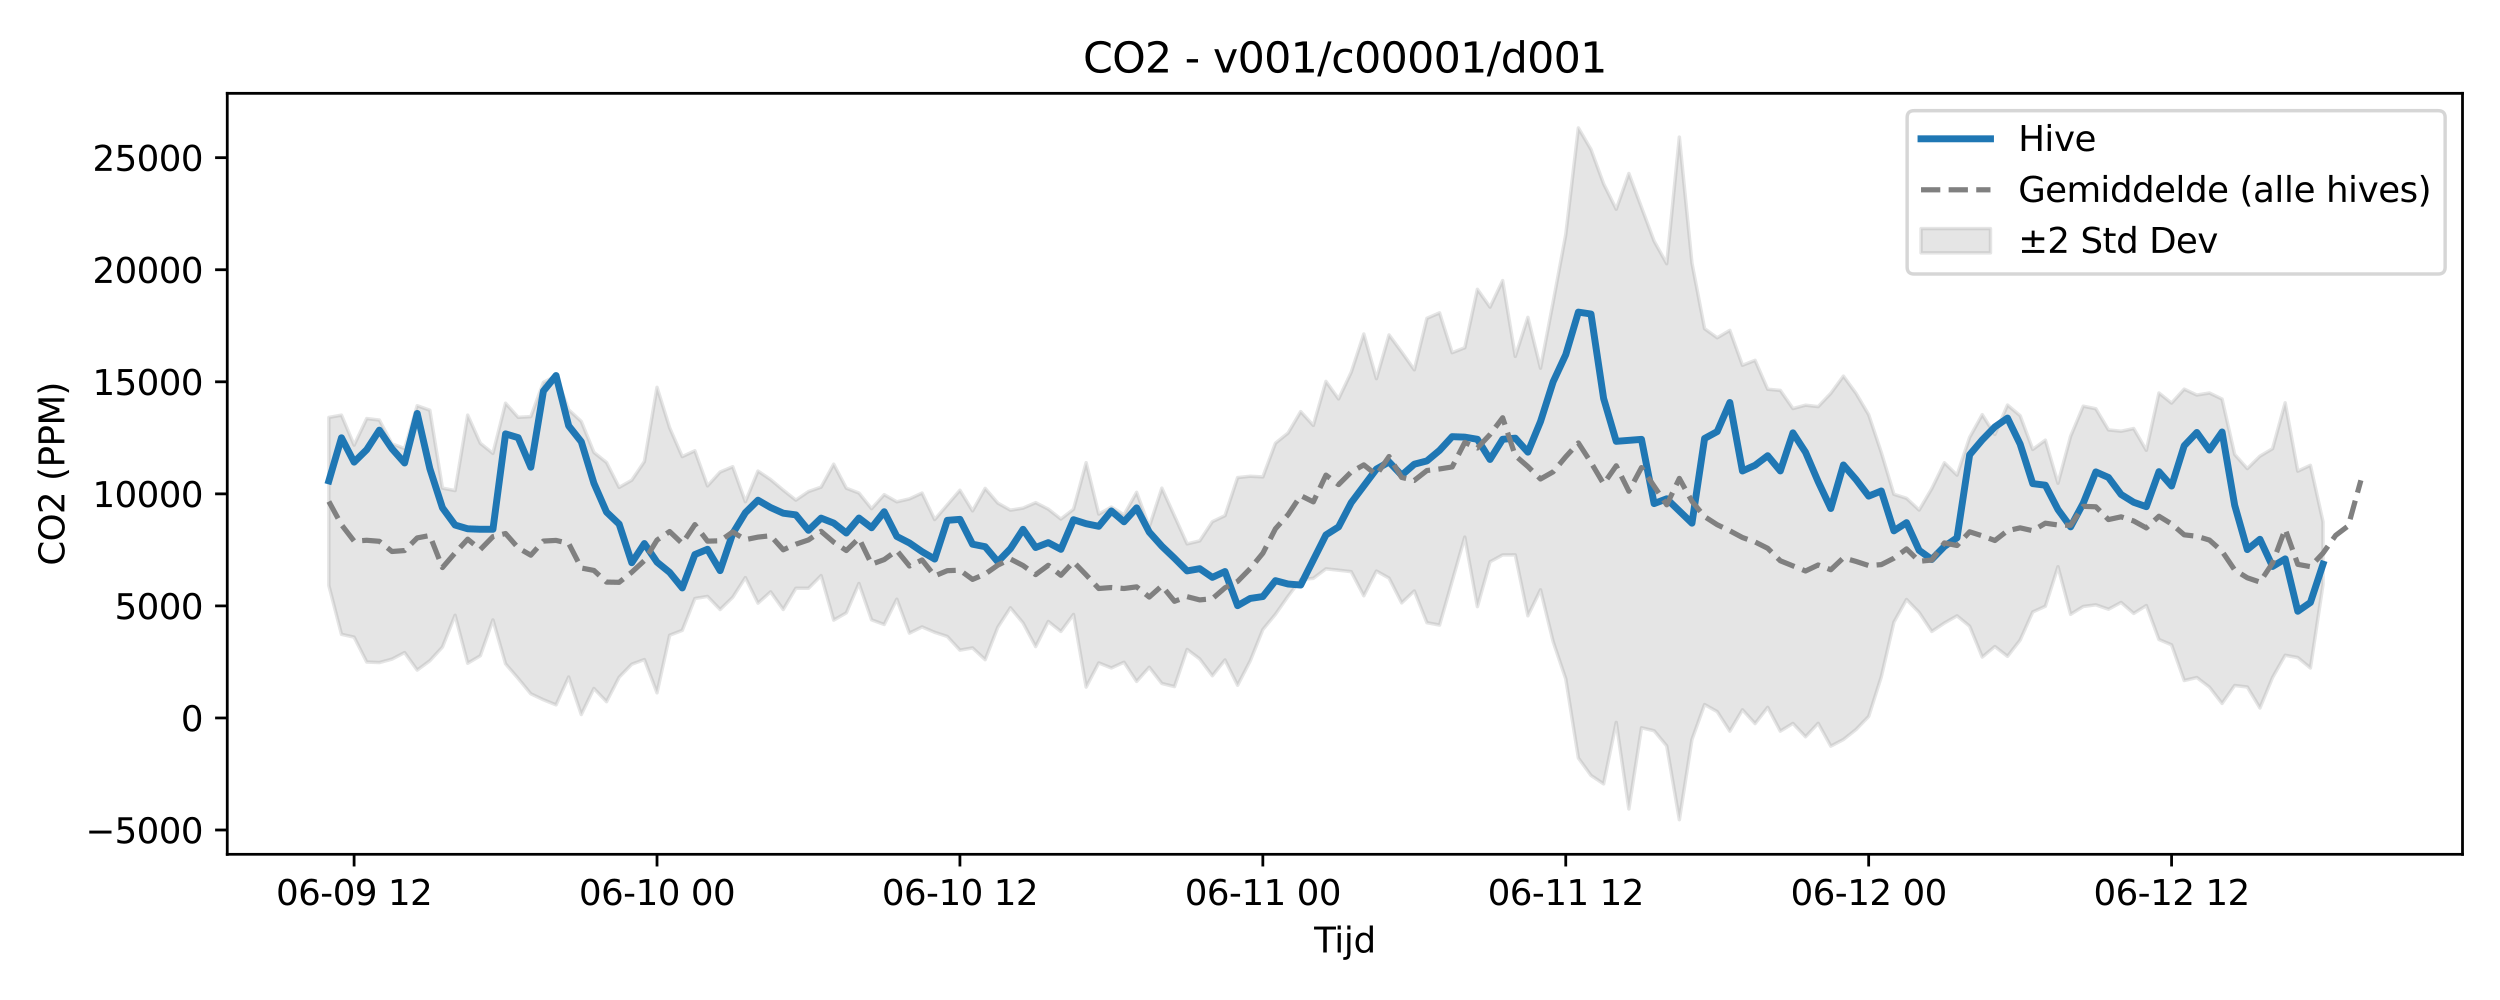 <?xml version="1.0" encoding="utf-8" standalone="no"?>
<!DOCTYPE svg PUBLIC "-//W3C//DTD SVG 1.1//EN"
  "http://www.w3.org/Graphics/SVG/1.1/DTD/svg11.dtd">
<svg xmlns:xlink="http://www.w3.org/1999/xlink" width="720pt" height="288pt" viewBox="0 0 720 288" xmlns="http://www.w3.org/2000/svg" version="1.1">
 <defs>
  <style type="text/css">*{stroke-linejoin: round; stroke-linecap: butt}</style>
 </defs>
 <g id="figure_1">
  <g id="patch_1">
   <path d="M 0 288 
L 720 288 
L 720 0 
L 0 0 
z
" style="fill: #ffffff"/>
  </g>
  <g id="axes_1">
   <g id="patch_2">
    <path d="M 65.45 246.04 
L 709.2 246.04 
L 709.2 26.88 
L 65.45 26.88 
z
" style="fill: #ffffff"/>
   </g>
   <g id="FillBetweenPolyCollection_1">
    <defs>
     <path id="m1900619124" d="M 94.711 -167.784 
L 94.711 -119.353 
L 98.346 -105.314 
L 101.981 -104.504 
L 105.616 -97.335 
L 109.251 -97.177 
L 112.886 -98.163 
L 116.521 -100.057 
L 120.156 -95.012 
L 123.791 -97.695 
L 127.426 -101.659 
L 131.061 -110.799 
L 134.696 -96.98 
L 138.331 -99.143 
L 141.966 -109.472 
L 145.601 -96.816 
L 149.236 -92.606 
L 152.871 -88.187 
L 156.506 -86.468 
L 160.141 -84.993 
L 163.775 -93.028 
L 167.41 -82.207 
L 171.045 -89.719 
L 174.68 -85.913 
L 178.315 -92.959 
L 181.95 -96.705 
L 185.585 -98.048 
L 189.22 -88.462 
L 192.855 -105.051 
L 196.49 -106.446 
L 200.125 -115.63 
L 203.76 -116.232 
L 207.395 -112.45 
L 211.03 -115.993 
L 214.665 -121.655 
L 218.3 -114.295 
L 221.935 -117.542 
L 225.57 -112.461 
L 229.205 -118.574 
L 232.84 -118.573 
L 236.474 -122.231 
L 240.109 -109.398 
L 243.744 -111.501 
L 247.379 -119.966 
L 251.014 -109.494 
L 254.649 -108.139 
L 258.284 -115.425 
L 261.919 -105.657 
L 265.554 -107.45 
L 269.189 -105.893 
L 272.824 -104.692 
L 276.459 -100.757 
L 280.094 -101.395 
L 283.729 -98.008 
L 287.364 -107.343 
L 290.999 -112.953 
L 294.634 -108.597 
L 298.269 -101.781 
L 301.904 -109.017 
L 305.539 -106.128 
L 309.174 -111.037 
L 312.808 -90.12 
L 316.443 -97.076 
L 320.078 -95.622 
L 323.713 -97.276 
L 327.348 -91.741 
L 330.983 -95.83 
L 334.618 -91.153 
L 338.253 -90.254 
L 341.888 -100.965 
L 345.523 -98.223 
L 349.158 -93.38 
L 352.793 -97.934 
L 356.428 -90.638 
L 360.063 -97.667 
L 363.698 -106.684 
L 367.333 -111.089 
L 370.968 -116.275 
L 374.603 -121.079 
L 378.238 -121.437 
L 381.873 -124.173 
L 385.508 -123.781 
L 389.142 -123.364 
L 392.777 -116.416 
L 396.412 -123.534 
L 400.047 -121.498 
L 403.682 -114.367 
L 407.317 -117.801 
L 410.952 -108.666 
L 414.587 -107.972 
L 418.222 -120.616 
L 421.857 -133.316 
L 425.492 -113.282 
L 429.127 -126.2 
L 432.762 -128.179 
L 436.397 -128.191 
L 440.032 -110.651 
L 443.667 -118.142 
L 447.302 -103.223 
L 450.937 -92.496 
L 454.572 -69.696 
L 458.207 -64.666 
L 461.842 -62.239 
L 465.476 -79.957 
L 469.111 -55.011 
L 472.746 -78.392 
L 476.381 -77.546 
L 480.016 -73.177 
L 483.651 -51.922 
L 487.286 -75.005 
L 490.921 -85.092 
L 494.556 -83.055 
L 498.191 -77.421 
L 501.826 -83.582 
L 505.461 -79.598 
L 509.096 -84.281 
L 512.731 -77.422 
L 516.366 -79.65 
L 520.001 -75.801 
L 523.636 -79.687 
L 527.271 -73.108 
L 530.906 -75.015 
L 534.541 -77.904 
L 538.176 -81.676 
L 541.81 -93.076 
L 545.445 -108.819 
L 549.08 -115.348 
L 552.715 -111.6 
L 556.35 -106.134 
L 559.985 -108.563 
L 563.62 -110.634 
L 567.255 -107.655 
L 570.89 -98.771 
L 574.525 -101.799 
L 578.16 -98.973 
L 581.795 -103.654 
L 585.43 -111.756 
L 589.065 -113.401 
L 592.7 -124.785 
L 596.335 -111.068 
L 599.97 -113.334 
L 603.605 -113.804 
L 607.24 -112.538 
L 610.875 -114.497 
L 614.51 -111.329 
L 618.144 -113.607 
L 621.779 -103.821 
L 625.414 -102.284 
L 629.049 -92.008 
L 632.684 -92.876 
L 636.319 -90.093 
L 639.954 -85.402 
L 643.589 -90.575 
L 647.224 -90.144 
L 650.859 -84.105 
L 654.494 -92.885 
L 658.129 -99.285 
L 661.764 -98.621 
L 665.399 -95.619 
L 669.034 -119.704 
L 669.034 -137.714 
L 669.034 -137.714 
L 665.399 -153.995 
L 661.764 -152.31 
L 658.129 -171.997 
L 654.494 -158.783 
L 650.859 -156.614 
L 647.224 -153.043 
L 643.589 -157.115 
L 639.954 -173.07 
L 636.319 -174.824 
L 632.684 -174.232 
L 629.049 -175.935 
L 625.414 -171.914 
L 621.779 -174.825 
L 618.144 -158.313 
L 614.51 -164.585 
L 610.875 -163.812 
L 607.24 -164.189 
L 603.605 -170.283 
L 599.97 -171.023 
L 596.335 -162.359 
L 592.7 -148.821 
L 589.065 -161.242 
L 585.43 -158.556 
L 581.795 -168.297 
L 578.16 -171.347 
L 574.525 -162.874 
L 570.89 -168.583 
L 567.255 -162.036 
L 563.62 -151.157 
L 559.985 -154.72 
L 556.35 -147.27 
L 552.715 -141.106 
L 549.08 -144.491 
L 545.445 -145.648 
L 541.81 -157.707 
L 538.176 -168.566 
L 534.541 -174.713 
L 530.906 -179.682 
L 527.271 -174.726 
L 523.636 -170.892 
L 520.001 -171.31 
L 516.366 -170.341 
L 512.731 -175.572 
L 509.096 -175.903 
L 505.461 -184.232 
L 501.826 -182.8 
L 498.191 -192.86 
L 494.556 -190.712 
L 490.921 -193.347 
L 487.286 -212.213 
L 483.651 -248.52 
L 480.016 -212.056 
L 476.381 -218.574 
L 472.746 -228.282 
L 469.111 -238.042 
L 465.476 -227.746 
L 461.842 -235.054 
L 458.207 -244.946 
L 454.572 -251.158 
L 450.937 -220.424 
L 447.302 -201.003 
L 443.667 -181.959 
L 440.032 -196.606 
L 436.397 -185.353 
L 432.762 -207.194 
L 429.127 -199.543 
L 425.492 -204.684 
L 421.857 -187.857 
L 418.222 -186.425 
L 414.587 -197.906 
L 410.952 -196.319 
L 407.317 -181.488 
L 403.682 -186.629 
L 400.047 -191.543 
L 396.412 -178.943 
L 392.777 -191.816 
L 389.142 -180.768 
L 385.508 -173.107 
L 381.873 -178.162 
L 378.238 -165.482 
L 374.603 -169.464 
L 370.968 -163.301 
L 367.333 -160.363 
L 363.698 -150.656 
L 360.063 -150.837 
L 356.428 -150.455 
L 352.793 -139.494 
L 349.158 -137.759 
L 345.523 -132.231 
L 341.888 -131.363 
L 338.253 -139.393 
L 334.618 -147.418 
L 330.983 -136.262 
L 327.348 -146.226 
L 323.713 -139.749 
L 320.078 -141.965 
L 316.443 -139.939 
L 312.808 -154.752 
L 309.174 -141.346 
L 305.539 -138.514 
L 301.904 -141.375 
L 298.269 -143.241 
L 294.634 -141.664 
L 290.999 -141.074 
L 287.364 -143.122 
L 283.729 -147.345 
L 280.094 -140.862 
L 276.459 -146.812 
L 272.824 -142.6 
L 269.189 -138.37 
L 265.554 -146.004 
L 261.919 -144.327 
L 258.284 -143.481 
L 254.649 -145.54 
L 251.014 -141.504 
L 247.379 -146.01 
L 243.744 -147.397 
L 240.109 -154.323 
L 236.474 -147.706 
L 232.84 -146.436 
L 229.205 -143.962 
L 225.57 -146.854 
L 221.935 -149.885 
L 218.3 -152.333 
L 214.665 -143.501 
L 211.03 -153.59 
L 207.395 -152.058 
L 203.76 -148.065 
L 200.125 -158.19 
L 196.49 -156.49 
L 192.855 -164.799 
L 189.22 -176.457 
L 185.585 -155.068 
L 181.95 -149.703 
L 178.315 -147.623 
L 174.68 -154.805 
L 171.045 -157.713 
L 167.41 -166.626 
L 163.775 -169.997 
L 160.141 -179.731 
L 156.506 -177.877 
L 152.871 -168.012 
L 149.236 -167.811 
L 145.601 -171.88 
L 141.966 -157.426 
L 138.331 -160.339 
L 134.696 -168.451 
L 131.061 -146.719 
L 127.426 -147.43 
L 123.791 -169.866 
L 120.156 -171.147 
L 116.521 -158.821 
L 112.886 -160.181 
L 109.251 -167.037 
L 105.616 -167.461 
L 101.981 -159.801 
L 98.346 -168.442 
L 94.711 -167.784 
z
" style="stroke: #808080; stroke-opacity: 0.2"/>
    </defs>
    <g clip-path="url(#p58aea3f1c6)">
     <use xlink:href="#m1900619124" x="0" y="288" style="fill: #808080; fill-opacity: 0.2; stroke: #808080; stroke-opacity: 0.2"/>
    </g>
   </g>
   <g id="matplotlib.axis_1">
    <g id="xtick_1">
     <g id="line2d_1">
      <defs>
       <path id="m8aeced9f9a" d="M 0 0 
L 0 3.5 
" style="stroke: #000000; stroke-width: 0.8"/>
      </defs>
      <g>
       <use xlink:href="#m8aeced9f9a" x="101.981" y="246.04" style="stroke: #000000; stroke-width: 0.8"/>
      </g>
     </g>
     <g id="text_1">
      <!-- 06-09 12 -->
      <g transform="translate(79.501 260.638) scale(0.1 -0.1)">
       <defs>
        <path id="DejaVuSans-30" d="M 2034 4250 
Q 1547 4250 1301 3770 
Q 1056 3291 1056 2328 
Q 1056 1369 1301 889 
Q 1547 409 2034 409 
Q 2525 409 2770 889 
Q 3016 1369 3016 2328 
Q 3016 3291 2770 3770 
Q 2525 4250 2034 4250 
z
M 2034 4750 
Q 2819 4750 3233 4129 
Q 3647 3509 3647 2328 
Q 3647 1150 3233 529 
Q 2819 -91 2034 -91 
Q 1250 -91 836 529 
Q 422 1150 422 2328 
Q 422 3509 836 4129 
Q 1250 4750 2034 4750 
z
" transform="scale(0.016)"/>
        <path id="DejaVuSans-36" d="M 2113 2584 
Q 1688 2584 1439 2293 
Q 1191 2003 1191 1497 
Q 1191 994 1439 701 
Q 1688 409 2113 409 
Q 2538 409 2786 701 
Q 3034 994 3034 1497 
Q 3034 2003 2786 2293 
Q 2538 2584 2113 2584 
z
M 3366 4563 
L 3366 3988 
Q 3128 4100 2886 4159 
Q 2644 4219 2406 4219 
Q 1781 4219 1451 3797 
Q 1122 3375 1075 2522 
Q 1259 2794 1537 2939 
Q 1816 3084 2150 3084 
Q 2853 3084 3261 2657 
Q 3669 2231 3669 1497 
Q 3669 778 3244 343 
Q 2819 -91 2113 -91 
Q 1303 -91 875 529 
Q 447 1150 447 2328 
Q 447 3434 972 4092 
Q 1497 4750 2381 4750 
Q 2619 4750 2861 4703 
Q 3103 4656 3366 4563 
z
" transform="scale(0.016)"/>
        <path id="DejaVuSans-2d" d="M 313 2009 
L 1997 2009 
L 1997 1497 
L 313 1497 
L 313 2009 
z
" transform="scale(0.016)"/>
        <path id="DejaVuSans-39" d="M 703 97 
L 703 672 
Q 941 559 1184 500 
Q 1428 441 1663 441 
Q 2288 441 2617 861 
Q 2947 1281 2994 2138 
Q 2813 1869 2534 1725 
Q 2256 1581 1919 1581 
Q 1219 1581 811 2004 
Q 403 2428 403 3163 
Q 403 3881 828 4315 
Q 1253 4750 1959 4750 
Q 2769 4750 3195 4129 
Q 3622 3509 3622 2328 
Q 3622 1225 3098 567 
Q 2575 -91 1691 -91 
Q 1453 -91 1209 -44 
Q 966 3 703 97 
z
M 1959 2075 
Q 2384 2075 2632 2365 
Q 2881 2656 2881 3163 
Q 2881 3666 2632 3958 
Q 2384 4250 1959 4250 
Q 1534 4250 1286 3958 
Q 1038 3666 1038 3163 
Q 1038 2656 1286 2365 
Q 1534 2075 1959 2075 
z
" transform="scale(0.016)"/>
        <path id="DejaVuSans-20" transform="scale(0.016)"/>
        <path id="DejaVuSans-31" d="M 794 531 
L 1825 531 
L 1825 4091 
L 703 3866 
L 703 4441 
L 1819 4666 
L 2450 4666 
L 2450 531 
L 3481 531 
L 3481 0 
L 794 0 
L 794 531 
z
" transform="scale(0.016)"/>
        <path id="DejaVuSans-32" d="M 1228 531 
L 3431 531 
L 3431 0 
L 469 0 
L 469 531 
Q 828 903 1448 1529 
Q 2069 2156 2228 2338 
Q 2531 2678 2651 2914 
Q 2772 3150 2772 3378 
Q 2772 3750 2511 3984 
Q 2250 4219 1831 4219 
Q 1534 4219 1204 4116 
Q 875 4013 500 3803 
L 500 4441 
Q 881 4594 1212 4672 
Q 1544 4750 1819 4750 
Q 2544 4750 2975 4387 
Q 3406 4025 3406 3419 
Q 3406 3131 3298 2873 
Q 3191 2616 2906 2266 
Q 2828 2175 2409 1742 
Q 1991 1309 1228 531 
z
" transform="scale(0.016)"/>
       </defs>
       <use xlink:href="#DejaVuSans-30"/>
       <use xlink:href="#DejaVuSans-36" transform="translate(63.623 0)"/>
       <use xlink:href="#DejaVuSans-2d" transform="translate(127.246 0)"/>
       <use xlink:href="#DejaVuSans-30" transform="translate(163.33 0)"/>
       <use xlink:href="#DejaVuSans-39" transform="translate(226.953 0)"/>
       <use xlink:href="#DejaVuSans-20" transform="translate(290.576 0)"/>
       <use xlink:href="#DejaVuSans-31" transform="translate(322.363 0)"/>
       <use xlink:href="#DejaVuSans-32" transform="translate(385.986 0)"/>
      </g>
     </g>
    </g>
    <g id="xtick_2">
     <g id="line2d_2">
      <g>
       <use xlink:href="#m8aeced9f9a" x="189.22" y="246.04" style="stroke: #000000; stroke-width: 0.8"/>
      </g>
     </g>
     <g id="text_2">
      <!-- 06-10 00 -->
      <g transform="translate(166.74 260.638) scale(0.1 -0.1)">
       <use xlink:href="#DejaVuSans-30"/>
       <use xlink:href="#DejaVuSans-36" transform="translate(63.623 0)"/>
       <use xlink:href="#DejaVuSans-2d" transform="translate(127.246 0)"/>
       <use xlink:href="#DejaVuSans-31" transform="translate(163.33 0)"/>
       <use xlink:href="#DejaVuSans-30" transform="translate(226.953 0)"/>
       <use xlink:href="#DejaVuSans-20" transform="translate(290.576 0)"/>
       <use xlink:href="#DejaVuSans-30" transform="translate(322.363 0)"/>
       <use xlink:href="#DejaVuSans-30" transform="translate(385.986 0)"/>
      </g>
     </g>
    </g>
    <g id="xtick_3">
     <g id="line2d_3">
      <g>
       <use xlink:href="#m8aeced9f9a" x="276.459" y="246.04" style="stroke: #000000; stroke-width: 0.8"/>
      </g>
     </g>
     <g id="text_3">
      <!-- 06-10 12 -->
      <g transform="translate(253.978 260.638) scale(0.1 -0.1)">
       <use xlink:href="#DejaVuSans-30"/>
       <use xlink:href="#DejaVuSans-36" transform="translate(63.623 0)"/>
       <use xlink:href="#DejaVuSans-2d" transform="translate(127.246 0)"/>
       <use xlink:href="#DejaVuSans-31" transform="translate(163.33 0)"/>
       <use xlink:href="#DejaVuSans-30" transform="translate(226.953 0)"/>
       <use xlink:href="#DejaVuSans-20" transform="translate(290.576 0)"/>
       <use xlink:href="#DejaVuSans-31" transform="translate(322.363 0)"/>
       <use xlink:href="#DejaVuSans-32" transform="translate(385.986 0)"/>
      </g>
     </g>
    </g>
    <g id="xtick_4">
     <g id="line2d_4">
      <g>
       <use xlink:href="#m8aeced9f9a" x="363.698" y="246.04" style="stroke: #000000; stroke-width: 0.8"/>
      </g>
     </g>
     <g id="text_4">
      <!-- 06-11 00 -->
      <g transform="translate(341.217 260.638) scale(0.1 -0.1)">
       <use xlink:href="#DejaVuSans-30"/>
       <use xlink:href="#DejaVuSans-36" transform="translate(63.623 0)"/>
       <use xlink:href="#DejaVuSans-2d" transform="translate(127.246 0)"/>
       <use xlink:href="#DejaVuSans-31" transform="translate(163.33 0)"/>
       <use xlink:href="#DejaVuSans-31" transform="translate(226.953 0)"/>
       <use xlink:href="#DejaVuSans-20" transform="translate(290.576 0)"/>
       <use xlink:href="#DejaVuSans-30" transform="translate(322.363 0)"/>
       <use xlink:href="#DejaVuSans-30" transform="translate(385.986 0)"/>
      </g>
     </g>
    </g>
    <g id="xtick_5">
     <g id="line2d_5">
      <g>
       <use xlink:href="#m8aeced9f9a" x="450.937" y="246.04" style="stroke: #000000; stroke-width: 0.8"/>
      </g>
     </g>
     <g id="text_5">
      <!-- 06-11 12 -->
      <g transform="translate(428.456 260.638) scale(0.1 -0.1)">
       <use xlink:href="#DejaVuSans-30"/>
       <use xlink:href="#DejaVuSans-36" transform="translate(63.623 0)"/>
       <use xlink:href="#DejaVuSans-2d" transform="translate(127.246 0)"/>
       <use xlink:href="#DejaVuSans-31" transform="translate(163.33 0)"/>
       <use xlink:href="#DejaVuSans-31" transform="translate(226.953 0)"/>
       <use xlink:href="#DejaVuSans-20" transform="translate(290.576 0)"/>
       <use xlink:href="#DejaVuSans-31" transform="translate(322.363 0)"/>
       <use xlink:href="#DejaVuSans-32" transform="translate(385.986 0)"/>
      </g>
     </g>
    </g>
    <g id="xtick_6">
     <g id="line2d_6">
      <g>
       <use xlink:href="#m8aeced9f9a" x="538.176" y="246.04" style="stroke: #000000; stroke-width: 0.8"/>
      </g>
     </g>
     <g id="text_6">
      <!-- 06-12 00 -->
      <g transform="translate(515.695 260.638) scale(0.1 -0.1)">
       <use xlink:href="#DejaVuSans-30"/>
       <use xlink:href="#DejaVuSans-36" transform="translate(63.623 0)"/>
       <use xlink:href="#DejaVuSans-2d" transform="translate(127.246 0)"/>
       <use xlink:href="#DejaVuSans-31" transform="translate(163.33 0)"/>
       <use xlink:href="#DejaVuSans-32" transform="translate(226.953 0)"/>
       <use xlink:href="#DejaVuSans-20" transform="translate(290.576 0)"/>
       <use xlink:href="#DejaVuSans-30" transform="translate(322.363 0)"/>
       <use xlink:href="#DejaVuSans-30" transform="translate(385.986 0)"/>
      </g>
     </g>
    </g>
    <g id="xtick_7">
     <g id="line2d_7">
      <g>
       <use xlink:href="#m8aeced9f9a" x="625.414" y="246.04" style="stroke: #000000; stroke-width: 0.8"/>
      </g>
     </g>
     <g id="text_7">
      <!-- 06-12 12 -->
      <g transform="translate(602.934 260.638) scale(0.1 -0.1)">
       <use xlink:href="#DejaVuSans-30"/>
       <use xlink:href="#DejaVuSans-36" transform="translate(63.623 0)"/>
       <use xlink:href="#DejaVuSans-2d" transform="translate(127.246 0)"/>
       <use xlink:href="#DejaVuSans-31" transform="translate(163.33 0)"/>
       <use xlink:href="#DejaVuSans-32" transform="translate(226.953 0)"/>
       <use xlink:href="#DejaVuSans-20" transform="translate(290.576 0)"/>
       <use xlink:href="#DejaVuSans-31" transform="translate(322.363 0)"/>
       <use xlink:href="#DejaVuSans-32" transform="translate(385.986 0)"/>
      </g>
     </g>
    </g>
    <g id="text_8">
     <!-- Tijd -->
     <g transform="translate(378.475 274.317) scale(0.1 -0.1)">
      <defs>
       <path id="DejaVuSans-54" d="M -19 4666 
L 3928 4666 
L 3928 4134 
L 2272 4134 
L 2272 0 
L 1638 0 
L 1638 4134 
L -19 4134 
L -19 4666 
z
" transform="scale(0.016)"/>
       <path id="DejaVuSans-69" d="M 603 3500 
L 1178 3500 
L 1178 0 
L 603 0 
L 603 3500 
z
M 603 4863 
L 1178 4863 
L 1178 4134 
L 603 4134 
L 603 4863 
z
" transform="scale(0.016)"/>
       <path id="DejaVuSans-6a" d="M 603 3500 
L 1178 3500 
L 1178 -63 
Q 1178 -731 923 -1031 
Q 669 -1331 103 -1331 
L -116 -1331 
L -116 -844 
L 38 -844 
Q 366 -844 484 -692 
Q 603 -541 603 -63 
L 603 3500 
z
M 603 4863 
L 1178 4863 
L 1178 4134 
L 603 4134 
L 603 4863 
z
" transform="scale(0.016)"/>
       <path id="DejaVuSans-64" d="M 2906 2969 
L 2906 4863 
L 3481 4863 
L 3481 0 
L 2906 0 
L 2906 525 
Q 2725 213 2448 61 
Q 2172 -91 1784 -91 
Q 1150 -91 751 415 
Q 353 922 353 1747 
Q 353 2572 751 3078 
Q 1150 3584 1784 3584 
Q 2172 3584 2448 3432 
Q 2725 3281 2906 2969 
z
M 947 1747 
Q 947 1113 1208 752 
Q 1469 391 1925 391 
Q 2381 391 2643 752 
Q 2906 1113 2906 1747 
Q 2906 2381 2643 2742 
Q 2381 3103 1925 3103 
Q 1469 3103 1208 2742 
Q 947 2381 947 1747 
z
" transform="scale(0.016)"/>
      </defs>
      <use xlink:href="#DejaVuSans-54"/>
      <use xlink:href="#DejaVuSans-69" transform="translate(57.959 0)"/>
      <use xlink:href="#DejaVuSans-6a" transform="translate(85.742 0)"/>
      <use xlink:href="#DejaVuSans-64" transform="translate(113.525 0)"/>
     </g>
    </g>
   </g>
   <g id="matplotlib.axis_2">
    <g id="ytick_1">
     <g id="line2d_8">
      <defs>
       <path id="m3ab6731f67" d="M 0 0 
L -3.5 0 
" style="stroke: #000000; stroke-width: 0.8"/>
      </defs>
      <g>
       <use xlink:href="#m3ab6731f67" x="65.45" y="239.047" style="stroke: #000000; stroke-width: 0.8"/>
      </g>
     </g>
     <g id="text_9">
      <!-- −5000 -->
      <g transform="translate(24.62 242.846) scale(0.1 -0.1)">
       <defs>
        <path id="DejaVuSans-2212" d="M 678 2272 
L 4684 2272 
L 4684 1741 
L 678 1741 
L 678 2272 
z
" transform="scale(0.016)"/>
        <path id="DejaVuSans-35" d="M 691 4666 
L 3169 4666 
L 3169 4134 
L 1269 4134 
L 1269 2991 
Q 1406 3038 1543 3061 
Q 1681 3084 1819 3084 
Q 2600 3084 3056 2656 
Q 3513 2228 3513 1497 
Q 3513 744 3044 326 
Q 2575 -91 1722 -91 
Q 1428 -91 1123 -41 
Q 819 9 494 109 
L 494 744 
Q 775 591 1075 516 
Q 1375 441 1709 441 
Q 2250 441 2565 725 
Q 2881 1009 2881 1497 
Q 2881 1984 2565 2268 
Q 2250 2553 1709 2553 
Q 1456 2553 1204 2497 
Q 953 2441 691 2322 
L 691 4666 
z
" transform="scale(0.016)"/>
       </defs>
       <use xlink:href="#DejaVuSans-2212"/>
       <use xlink:href="#DejaVuSans-35" transform="translate(83.789 0)"/>
       <use xlink:href="#DejaVuSans-30" transform="translate(147.412 0)"/>
       <use xlink:href="#DejaVuSans-30" transform="translate(211.035 0)"/>
       <use xlink:href="#DejaVuSans-30" transform="translate(274.658 0)"/>
      </g>
     </g>
    </g>
    <g id="ytick_2">
     <g id="line2d_9">
      <g>
       <use xlink:href="#m3ab6731f67" x="65.45" y="206.774" style="stroke: #000000; stroke-width: 0.8"/>
      </g>
     </g>
     <g id="text_10">
      <!-- 0 -->
      <g transform="translate(52.087 210.573) scale(0.1 -0.1)">
       <use xlink:href="#DejaVuSans-30"/>
      </g>
     </g>
    </g>
    <g id="ytick_3">
     <g id="line2d_10">
      <g>
       <use xlink:href="#m3ab6731f67" x="65.45" y="174.5" style="stroke: #000000; stroke-width: 0.8"/>
      </g>
     </g>
     <g id="text_11">
      <!-- 5000 -->
      <g transform="translate(33 178.299) scale(0.1 -0.1)">
       <use xlink:href="#DejaVuSans-35"/>
       <use xlink:href="#DejaVuSans-30" transform="translate(63.623 0)"/>
       <use xlink:href="#DejaVuSans-30" transform="translate(127.246 0)"/>
       <use xlink:href="#DejaVuSans-30" transform="translate(190.869 0)"/>
      </g>
     </g>
    </g>
    <g id="ytick_4">
     <g id="line2d_11">
      <g>
       <use xlink:href="#m3ab6731f67" x="65.45" y="142.227" style="stroke: #000000; stroke-width: 0.8"/>
      </g>
     </g>
     <g id="text_12">
      <!-- 10000 -->
      <g transform="translate(26.637 146.026) scale(0.1 -0.1)">
       <use xlink:href="#DejaVuSans-31"/>
       <use xlink:href="#DejaVuSans-30" transform="translate(63.623 0)"/>
       <use xlink:href="#DejaVuSans-30" transform="translate(127.246 0)"/>
       <use xlink:href="#DejaVuSans-30" transform="translate(190.869 0)"/>
       <use xlink:href="#DejaVuSans-30" transform="translate(254.492 0)"/>
      </g>
     </g>
    </g>
    <g id="ytick_5">
     <g id="line2d_12">
      <g>
       <use xlink:href="#m3ab6731f67" x="65.45" y="109.953" style="stroke: #000000; stroke-width: 0.8"/>
      </g>
     </g>
     <g id="text_13">
      <!-- 15000 -->
      <g transform="translate(26.637 113.752) scale(0.1 -0.1)">
       <use xlink:href="#DejaVuSans-31"/>
       <use xlink:href="#DejaVuSans-35" transform="translate(63.623 0)"/>
       <use xlink:href="#DejaVuSans-30" transform="translate(127.246 0)"/>
       <use xlink:href="#DejaVuSans-30" transform="translate(190.869 0)"/>
       <use xlink:href="#DejaVuSans-30" transform="translate(254.492 0)"/>
      </g>
     </g>
    </g>
    <g id="ytick_6">
     <g id="line2d_13">
      <g>
       <use xlink:href="#m3ab6731f67" x="65.45" y="77.679" style="stroke: #000000; stroke-width: 0.8"/>
      </g>
     </g>
     <g id="text_14">
      <!-- 20000 -->
      <g transform="translate(26.637 81.479) scale(0.1 -0.1)">
       <use xlink:href="#DejaVuSans-32"/>
       <use xlink:href="#DejaVuSans-30" transform="translate(63.623 0)"/>
       <use xlink:href="#DejaVuSans-30" transform="translate(127.246 0)"/>
       <use xlink:href="#DejaVuSans-30" transform="translate(190.869 0)"/>
       <use xlink:href="#DejaVuSans-30" transform="translate(254.492 0)"/>
      </g>
     </g>
    </g>
    <g id="ytick_7">
     <g id="line2d_14">
      <g>
       <use xlink:href="#m3ab6731f67" x="65.45" y="45.406" style="stroke: #000000; stroke-width: 0.8"/>
      </g>
     </g>
     <g id="text_15">
      <!-- 25000 -->
      <g transform="translate(26.637 49.205) scale(0.1 -0.1)">
       <use xlink:href="#DejaVuSans-32"/>
       <use xlink:href="#DejaVuSans-35" transform="translate(63.623 0)"/>
       <use xlink:href="#DejaVuSans-30" transform="translate(127.246 0)"/>
       <use xlink:href="#DejaVuSans-30" transform="translate(190.869 0)"/>
       <use xlink:href="#DejaVuSans-30" transform="translate(254.492 0)"/>
      </g>
     </g>
    </g>
    <g id="text_16">
     <!-- CO2 (PPM) -->
     <g transform="translate(18.541 162.903) rotate(-90) scale(0.1 -0.1)">
      <defs>
       <path id="DejaVuSans-43" d="M 4122 4306 
L 4122 3641 
Q 3803 3938 3442 4084 
Q 3081 4231 2675 4231 
Q 1875 4231 1450 3742 
Q 1025 3253 1025 2328 
Q 1025 1406 1450 917 
Q 1875 428 2675 428 
Q 3081 428 3442 575 
Q 3803 722 4122 1019 
L 4122 359 
Q 3791 134 3420 21 
Q 3050 -91 2638 -91 
Q 1578 -91 968 557 
Q 359 1206 359 2328 
Q 359 3453 968 4101 
Q 1578 4750 2638 4750 
Q 3056 4750 3426 4639 
Q 3797 4528 4122 4306 
z
" transform="scale(0.016)"/>
       <path id="DejaVuSans-4f" d="M 2522 4238 
Q 1834 4238 1429 3725 
Q 1025 3213 1025 2328 
Q 1025 1447 1429 934 
Q 1834 422 2522 422 
Q 3209 422 3611 934 
Q 4013 1447 4013 2328 
Q 4013 3213 3611 3725 
Q 3209 4238 2522 4238 
z
M 2522 4750 
Q 3503 4750 4090 4092 
Q 4678 3434 4678 2328 
Q 4678 1225 4090 567 
Q 3503 -91 2522 -91 
Q 1538 -91 948 565 
Q 359 1222 359 2328 
Q 359 3434 948 4092 
Q 1538 4750 2522 4750 
z
" transform="scale(0.016)"/>
       <path id="DejaVuSans-28" d="M 1984 4856 
Q 1566 4138 1362 3434 
Q 1159 2731 1159 2009 
Q 1159 1288 1364 580 
Q 1569 -128 1984 -844 
L 1484 -844 
Q 1016 -109 783 600 
Q 550 1309 550 2009 
Q 550 2706 781 3412 
Q 1013 4119 1484 4856 
L 1984 4856 
z
" transform="scale(0.016)"/>
       <path id="DejaVuSans-50" d="M 1259 4147 
L 1259 2394 
L 2053 2394 
Q 2494 2394 2734 2622 
Q 2975 2850 2975 3272 
Q 2975 3691 2734 3919 
Q 2494 4147 2053 4147 
L 1259 4147 
z
M 628 4666 
L 2053 4666 
Q 2838 4666 3239 4311 
Q 3641 3956 3641 3272 
Q 3641 2581 3239 2228 
Q 2838 1875 2053 1875 
L 1259 1875 
L 1259 0 
L 628 0 
L 628 4666 
z
" transform="scale(0.016)"/>
       <path id="DejaVuSans-4d" d="M 628 4666 
L 1569 4666 
L 2759 1491 
L 3956 4666 
L 4897 4666 
L 4897 0 
L 4281 0 
L 4281 4097 
L 3078 897 
L 2444 897 
L 1241 4097 
L 1241 0 
L 628 0 
L 628 4666 
z
" transform="scale(0.016)"/>
       <path id="DejaVuSans-29" d="M 513 4856 
L 1013 4856 
Q 1481 4119 1714 3412 
Q 1947 2706 1947 2009 
Q 1947 1309 1714 600 
Q 1481 -109 1013 -844 
L 513 -844 
Q 928 -128 1133 580 
Q 1338 1288 1338 2009 
Q 1338 2731 1133 3434 
Q 928 4138 513 4856 
z
" transform="scale(0.016)"/>
      </defs>
      <use xlink:href="#DejaVuSans-43"/>
      <use xlink:href="#DejaVuSans-4f" transform="translate(69.824 0)"/>
      <use xlink:href="#DejaVuSans-32" transform="translate(148.535 0)"/>
      <use xlink:href="#DejaVuSans-20" transform="translate(212.158 0)"/>
      <use xlink:href="#DejaVuSans-28" transform="translate(243.945 0)"/>
      <use xlink:href="#DejaVuSans-50" transform="translate(282.959 0)"/>
      <use xlink:href="#DejaVuSans-50" transform="translate(343.262 0)"/>
      <use xlink:href="#DejaVuSans-4d" transform="translate(403.564 0)"/>
      <use xlink:href="#DejaVuSans-29" transform="translate(489.844 0)"/>
     </g>
    </g>
   </g>
   <g id="line2d_15">
    <path d="M 94.711 138.489 
L 98.346 126.09 
L 101.981 133.089 
L 105.616 129.509 
L 109.251 123.891 
L 112.886 129.231 
L 116.521 133.334 
L 120.156 119.082 
L 123.791 134.963 
L 127.426 146.252 
L 131.061 151.211 
L 134.696 152.289 
L 138.331 152.431 
L 141.966 152.429 
L 145.601 124.956 
L 149.236 126.047 
L 152.871 134.556 
L 156.506 112.619 
L 160.141 108.159 
L 163.775 122.632 
L 167.41 127.221 
L 171.045 139.178 
L 174.68 147.481 
L 178.315 150.94 
L 181.95 162.058 
L 185.585 156.545 
L 189.22 161.896 
L 192.855 164.846 
L 196.49 169.321 
L 200.125 159.708 
L 203.76 158.193 
L 207.395 164.34 
L 211.03 153.654 
L 214.665 147.655 
L 218.3 144.062 
L 221.935 146.17 
L 225.57 147.801 
L 229.205 148.283 
L 232.84 152.724 
L 236.474 149.221 
L 240.109 150.648 
L 243.744 153.507 
L 247.379 149.2 
L 251.014 151.99 
L 254.649 147.382 
L 258.284 154.501 
L 261.919 156.373 
L 265.554 158.878 
L 269.189 161.008 
L 272.824 149.858 
L 276.459 149.572 
L 280.094 156.732 
L 283.729 157.449 
L 287.364 161.789 
L 290.999 158.034 
L 294.634 152.446 
L 298.269 157.683 
L 301.904 156.281 
L 305.539 158.208 
L 309.174 149.677 
L 312.808 150.829 
L 316.443 151.575 
L 320.078 147.169 
L 323.713 150.271 
L 327.348 146.267 
L 330.983 153.243 
L 334.618 157.305 
L 338.253 160.775 
L 341.888 164.422 
L 345.523 163.783 
L 349.158 166.279 
L 352.793 164.603 
L 356.428 174.429 
L 360.063 172.349 
L 363.698 171.811 
L 367.333 167.228 
L 370.968 168.196 
L 374.603 168.489 
L 381.873 154.052 
L 385.508 151.749 
L 389.142 144.783 
L 396.412 135.092 
L 400.047 133.039 
L 403.682 136.867 
L 407.317 133.687 
L 410.952 132.745 
L 414.587 129.717 
L 418.222 125.758 
L 421.857 125.894 
L 425.492 126.511 
L 429.127 132.319 
L 432.762 126.511 
L 436.397 126.195 
L 440.032 130.212 
L 443.667 121.402 
L 447.302 109.962 
L 450.937 102.143 
L 454.572 89.892 
L 458.207 90.444 
L 461.842 114.755 
L 465.476 127.105 
L 472.746 126.535 
L 476.381 145.034 
L 480.016 143.653 
L 487.286 150.669 
L 490.921 126.277 
L 494.556 124.295 
L 498.191 115.924 
L 501.826 135.643 
L 505.461 134.01 
L 509.096 131.249 
L 512.731 135.628 
L 516.366 124.661 
L 520.001 130.26 
L 523.636 138.722 
L 527.271 146.444 
L 530.906 133.913 
L 534.541 138.108 
L 538.176 142.881 
L 541.81 141.405 
L 545.445 152.879 
L 549.08 150.527 
L 552.715 158.501 
L 556.35 161.107 
L 559.985 157.374 
L 563.62 154.893 
L 567.255 130.978 
L 570.89 126.679 
L 574.525 122.946 
L 578.16 120.41 
L 581.795 127.884 
L 585.43 139.285 
L 589.065 139.735 
L 592.7 146.749 
L 596.335 151.734 
L 599.97 144.931 
L 603.605 135.91 
L 607.24 137.512 
L 610.875 142.407 
L 614.51 144.662 
L 618.144 145.925 
L 621.779 135.841 
L 625.414 139.972 
L 629.049 128.37 
L 632.684 124.558 
L 636.319 129.61 
L 639.954 124.414 
L 643.589 145.525 
L 647.224 158.282 
L 650.859 155.319 
L 654.494 163.138 
L 658.129 160.96 
L 661.764 176.041 
L 665.399 173.513 
L 669.034 162.475 
L 669.034 162.475 
" clip-path="url(#p58aea3f1c6)" style="fill: none; stroke: #1f77b4; stroke-width: 2; stroke-linecap: square"/>
   </g>
   <g id="line2d_16">
    <path d="M 94.711 144.431 
L 98.346 151.122 
L 101.981 155.847 
L 105.616 155.602 
L 109.251 155.893 
L 112.886 158.828 
L 116.521 158.561 
L 120.156 154.92 
L 123.791 154.219 
L 127.426 163.456 
L 131.061 159.241 
L 134.696 155.285 
L 138.331 158.259 
L 141.966 154.551 
L 145.601 153.652 
L 149.236 157.792 
L 152.871 159.9 
L 156.506 155.828 
L 160.141 155.638 
L 163.775 156.487 
L 167.41 163.583 
L 171.045 164.284 
L 174.68 167.641 
L 178.315 167.709 
L 181.95 164.796 
L 185.585 161.442 
L 189.22 155.541 
L 192.855 153.075 
L 196.49 156.532 
L 200.125 151.09 
L 203.76 155.851 
L 207.395 155.746 
L 211.03 153.209 
L 214.665 155.422 
L 218.3 154.686 
L 221.935 154.287 
L 225.57 158.343 
L 229.205 156.732 
L 232.84 155.496 
L 236.474 153.032 
L 240.109 156.14 
L 243.744 158.551 
L 247.379 155.012 
L 251.014 162.501 
L 254.649 161.161 
L 258.284 158.547 
L 261.919 163.008 
L 265.554 161.273 
L 269.189 165.869 
L 272.824 164.354 
L 276.459 164.215 
L 280.094 166.871 
L 283.729 165.324 
L 287.364 162.768 
L 290.999 160.986 
L 294.634 162.87 
L 298.269 165.489 
L 301.904 162.804 
L 305.539 165.679 
L 309.174 161.809 
L 312.808 165.564 
L 316.443 169.493 
L 320.078 169.206 
L 323.713 169.488 
L 327.348 169.016 
L 330.983 171.954 
L 334.618 168.715 
L 338.253 173.177 
L 341.888 171.836 
L 345.523 172.773 
L 349.158 172.431 
L 352.793 169.286 
L 356.428 167.453 
L 360.063 163.748 
L 363.698 159.33 
L 367.333 152.274 
L 370.968 148.212 
L 374.603 142.729 
L 378.238 144.54 
L 381.873 136.833 
L 385.508 139.556 
L 389.142 135.934 
L 392.777 133.884 
L 396.412 136.761 
L 400.047 131.479 
L 403.682 137.502 
L 407.317 138.356 
L 410.952 135.508 
L 414.587 135.061 
L 418.222 134.479 
L 421.857 127.414 
L 425.492 129.017 
L 429.127 125.129 
L 432.762 120.314 
L 436.397 131.228 
L 440.032 134.372 
L 443.667 137.95 
L 447.302 135.887 
L 450.937 131.54 
L 454.572 127.573 
L 458.207 133.194 
L 461.842 139.353 
L 465.476 134.149 
L 469.111 141.473 
L 472.746 134.663 
L 480.016 145.384 
L 483.651 137.779 
L 487.286 144.391 
L 490.921 148.78 
L 494.556 151.116 
L 498.191 152.86 
L 501.826 154.809 
L 505.461 156.085 
L 509.096 157.908 
L 512.731 161.503 
L 520.001 164.445 
L 523.636 162.711 
L 527.271 164.083 
L 530.906 160.652 
L 534.541 161.692 
L 538.176 162.879 
L 541.81 162.608 
L 545.445 160.767 
L 549.08 158.081 
L 552.715 161.647 
L 556.35 161.298 
L 559.985 156.359 
L 563.62 157.105 
L 567.255 153.155 
L 570.89 154.323 
L 574.525 155.664 
L 578.16 152.84 
L 581.795 152.024 
L 585.43 152.844 
L 589.065 150.679 
L 592.7 151.197 
L 596.335 151.286 
L 599.97 145.822 
L 603.605 145.956 
L 607.24 149.637 
L 610.875 148.846 
L 614.51 150.043 
L 618.144 152.04 
L 621.779 148.677 
L 625.414 150.901 
L 629.049 154.028 
L 632.684 154.446 
L 636.319 155.541 
L 639.954 158.764 
L 643.589 164.155 
L 647.224 166.406 
L 650.859 167.641 
L 654.494 162.166 
L 658.129 152.359 
L 661.764 162.534 
L 665.399 163.193 
L 669.034 159.291 
L 672.669 154.187 
L 676.304 151.44 
L 679.939 138.331 
L 679.939 138.331 
" clip-path="url(#p58aea3f1c6)" style="fill: none; stroke-dasharray: 5.55,2.4; stroke-dashoffset: 0; stroke: #808080; stroke-width: 1.5"/>
   </g>
   <g id="patch_3">
    <path d="M 65.45 246.04 
L 65.45 26.88 
" style="fill: none; stroke: #000000; stroke-width: 0.8; stroke-linejoin: miter; stroke-linecap: square"/>
   </g>
   <g id="patch_4">
    <path d="M 709.2 246.04 
L 709.2 26.88 
" style="fill: none; stroke: #000000; stroke-width: 0.8; stroke-linejoin: miter; stroke-linecap: square"/>
   </g>
   <g id="patch_5">
    <path d="M 65.45 246.04 
L 709.2 246.04 
" style="fill: none; stroke: #000000; stroke-width: 0.8; stroke-linejoin: miter; stroke-linecap: square"/>
   </g>
   <g id="patch_6">
    <path d="M 65.45 26.88 
L 709.2 26.88 
" style="fill: none; stroke: #000000; stroke-width: 0.8; stroke-linejoin: miter; stroke-linecap: square"/>
   </g>
   <g id="text_17">
    <!-- CO2 - v001/c00001/d001 -->
    <g transform="translate(311.922 20.88) scale(0.12 -0.12)">
     <defs>
      <path id="DejaVuSans-76" d="M 191 3500 
L 800 3500 
L 1894 563 
L 2988 3500 
L 3597 3500 
L 2284 0 
L 1503 0 
L 191 3500 
z
" transform="scale(0.016)"/>
      <path id="DejaVuSans-2f" d="M 1625 4666 
L 2156 4666 
L 531 -594 
L 0 -594 
L 1625 4666 
z
" transform="scale(0.016)"/>
      <path id="DejaVuSans-63" d="M 3122 3366 
L 3122 2828 
Q 2878 2963 2633 3030 
Q 2388 3097 2138 3097 
Q 1578 3097 1268 2742 
Q 959 2388 959 1747 
Q 959 1106 1268 751 
Q 1578 397 2138 397 
Q 2388 397 2633 464 
Q 2878 531 3122 666 
L 3122 134 
Q 2881 22 2623 -34 
Q 2366 -91 2075 -91 
Q 1284 -91 818 406 
Q 353 903 353 1747 
Q 353 2603 823 3093 
Q 1294 3584 2113 3584 
Q 2378 3584 2631 3529 
Q 2884 3475 3122 3366 
z
" transform="scale(0.016)"/>
     </defs>
     <use xlink:href="#DejaVuSans-43"/>
     <use xlink:href="#DejaVuSans-4f" transform="translate(69.824 0)"/>
     <use xlink:href="#DejaVuSans-32" transform="translate(148.535 0)"/>
     <use xlink:href="#DejaVuSans-20" transform="translate(212.158 0)"/>
     <use xlink:href="#DejaVuSans-2d" transform="translate(243.945 0)"/>
     <use xlink:href="#DejaVuSans-20" transform="translate(280.029 0)"/>
     <use xlink:href="#DejaVuSans-76" transform="translate(311.816 0)"/>
     <use xlink:href="#DejaVuSans-30" transform="translate(370.996 0)"/>
     <use xlink:href="#DejaVuSans-30" transform="translate(434.619 0)"/>
     <use xlink:href="#DejaVuSans-31" transform="translate(498.242 0)"/>
     <use xlink:href="#DejaVuSans-2f" transform="translate(561.865 0)"/>
     <use xlink:href="#DejaVuSans-63" transform="translate(595.557 0)"/>
     <use xlink:href="#DejaVuSans-30" transform="translate(650.537 0)"/>
     <use xlink:href="#DejaVuSans-30" transform="translate(714.16 0)"/>
     <use xlink:href="#DejaVuSans-30" transform="translate(777.783 0)"/>
     <use xlink:href="#DejaVuSans-30" transform="translate(841.406 0)"/>
     <use xlink:href="#DejaVuSans-31" transform="translate(905.029 0)"/>
     <use xlink:href="#DejaVuSans-2f" transform="translate(968.652 0)"/>
     <use xlink:href="#DejaVuSans-64" transform="translate(1002.344 0)"/>
     <use xlink:href="#DejaVuSans-30" transform="translate(1065.82 0)"/>
     <use xlink:href="#DejaVuSans-30" transform="translate(1129.443 0)"/>
     <use xlink:href="#DejaVuSans-31" transform="translate(1193.066 0)"/>
    </g>
   </g>
   <g id="legend_1">
    <g id="patch_7">
     <path d="M 551.256 78.914 
L 702.2 78.914 
Q 704.2 78.914 704.2 76.914 
L 704.2 33.88 
Q 704.2 31.88 702.2 31.88 
L 551.256 31.88 
Q 549.256 31.88 549.256 33.88 
L 549.256 76.914 
Q 549.256 78.914 551.256 78.914 
z
" style="fill: #ffffff; opacity: 0.8; stroke: #cccccc; stroke-linejoin: miter"/>
    </g>
    <g id="line2d_17">
     <path d="M 553.256 39.978 
L 563.256 39.978 
L 573.256 39.978 
" style="fill: none; stroke: #1f77b4; stroke-width: 2; stroke-linecap: square"/>
    </g>
    <g id="text_18">
     <!-- Hive -->
     <g transform="translate(581.256 43.478) scale(0.1 -0.1)">
      <defs>
       <path id="DejaVuSans-48" d="M 628 4666 
L 1259 4666 
L 1259 2753 
L 3553 2753 
L 3553 4666 
L 4184 4666 
L 4184 0 
L 3553 0 
L 3553 2222 
L 1259 2222 
L 1259 0 
L 628 0 
L 628 4666 
z
" transform="scale(0.016)"/>
       <path id="DejaVuSans-65" d="M 3597 1894 
L 3597 1613 
L 953 1613 
Q 991 1019 1311 708 
Q 1631 397 2203 397 
Q 2534 397 2845 478 
Q 3156 559 3463 722 
L 3463 178 
Q 3153 47 2828 -22 
Q 2503 -91 2169 -91 
Q 1331 -91 842 396 
Q 353 884 353 1716 
Q 353 2575 817 3079 
Q 1281 3584 2069 3584 
Q 2775 3584 3186 3129 
Q 3597 2675 3597 1894 
z
M 3022 2063 
Q 3016 2534 2758 2815 
Q 2500 3097 2075 3097 
Q 1594 3097 1305 2825 
Q 1016 2553 972 2059 
L 3022 2063 
z
" transform="scale(0.016)"/>
      </defs>
      <use xlink:href="#DejaVuSans-48"/>
      <use xlink:href="#DejaVuSans-69" transform="translate(75.195 0)"/>
      <use xlink:href="#DejaVuSans-76" transform="translate(102.979 0)"/>
      <use xlink:href="#DejaVuSans-65" transform="translate(162.158 0)"/>
     </g>
    </g>
    <g id="line2d_18">
     <path d="M 553.256 54.657 
L 563.256 54.657 
L 573.256 54.657 
" style="fill: none; stroke-dasharray: 5.55,2.4; stroke-dashoffset: 0; stroke: #808080; stroke-width: 1.5"/>
    </g>
    <g id="text_19">
     <!-- Gemiddelde (alle hives) -->
     <g transform="translate(581.256 58.157) scale(0.1 -0.1)">
      <defs>
       <path id="DejaVuSans-47" d="M 3809 666 
L 3809 1919 
L 2778 1919 
L 2778 2438 
L 4434 2438 
L 4434 434 
Q 4069 175 3628 42 
Q 3188 -91 2688 -91 
Q 1594 -91 976 548 
Q 359 1188 359 2328 
Q 359 3472 976 4111 
Q 1594 4750 2688 4750 
Q 3144 4750 3555 4637 
Q 3966 4525 4313 4306 
L 4313 3634 
Q 3963 3931 3569 4081 
Q 3175 4231 2741 4231 
Q 1884 4231 1454 3753 
Q 1025 3275 1025 2328 
Q 1025 1384 1454 906 
Q 1884 428 2741 428 
Q 3075 428 3337 486 
Q 3600 544 3809 666 
z
" transform="scale(0.016)"/>
       <path id="DejaVuSans-6d" d="M 3328 2828 
Q 3544 3216 3844 3400 
Q 4144 3584 4550 3584 
Q 5097 3584 5394 3201 
Q 5691 2819 5691 2113 
L 5691 0 
L 5113 0 
L 5113 2094 
Q 5113 2597 4934 2840 
Q 4756 3084 4391 3084 
Q 3944 3084 3684 2787 
Q 3425 2491 3425 1978 
L 3425 0 
L 2847 0 
L 2847 2094 
Q 2847 2600 2669 2842 
Q 2491 3084 2119 3084 
Q 1678 3084 1418 2786 
Q 1159 2488 1159 1978 
L 1159 0 
L 581 0 
L 581 3500 
L 1159 3500 
L 1159 2956 
Q 1356 3278 1631 3431 
Q 1906 3584 2284 3584 
Q 2666 3584 2933 3390 
Q 3200 3197 3328 2828 
z
" transform="scale(0.016)"/>
       <path id="DejaVuSans-6c" d="M 603 4863 
L 1178 4863 
L 1178 0 
L 603 0 
L 603 4863 
z
" transform="scale(0.016)"/>
       <path id="DejaVuSans-61" d="M 2194 1759 
Q 1497 1759 1228 1600 
Q 959 1441 959 1056 
Q 959 750 1161 570 
Q 1363 391 1709 391 
Q 2188 391 2477 730 
Q 2766 1069 2766 1631 
L 2766 1759 
L 2194 1759 
z
M 3341 1997 
L 3341 0 
L 2766 0 
L 2766 531 
Q 2569 213 2275 61 
Q 1981 -91 1556 -91 
Q 1019 -91 701 211 
Q 384 513 384 1019 
Q 384 1609 779 1909 
Q 1175 2209 1959 2209 
L 2766 2209 
L 2766 2266 
Q 2766 2663 2505 2880 
Q 2244 3097 1772 3097 
Q 1472 3097 1187 3025 
Q 903 2953 641 2809 
L 641 3341 
Q 956 3463 1253 3523 
Q 1550 3584 1831 3584 
Q 2591 3584 2966 3190 
Q 3341 2797 3341 1997 
z
" transform="scale(0.016)"/>
       <path id="DejaVuSans-68" d="M 3513 2113 
L 3513 0 
L 2938 0 
L 2938 2094 
Q 2938 2591 2744 2837 
Q 2550 3084 2163 3084 
Q 1697 3084 1428 2787 
Q 1159 2491 1159 1978 
L 1159 0 
L 581 0 
L 581 4863 
L 1159 4863 
L 1159 2956 
Q 1366 3272 1645 3428 
Q 1925 3584 2291 3584 
Q 2894 3584 3203 3211 
Q 3513 2838 3513 2113 
z
" transform="scale(0.016)"/>
       <path id="DejaVuSans-73" d="M 2834 3397 
L 2834 2853 
Q 2591 2978 2328 3040 
Q 2066 3103 1784 3103 
Q 1356 3103 1142 2972 
Q 928 2841 928 2578 
Q 928 2378 1081 2264 
Q 1234 2150 1697 2047 
L 1894 2003 
Q 2506 1872 2764 1633 
Q 3022 1394 3022 966 
Q 3022 478 2636 193 
Q 2250 -91 1575 -91 
Q 1294 -91 989 -36 
Q 684 19 347 128 
L 347 722 
Q 666 556 975 473 
Q 1284 391 1588 391 
Q 1994 391 2212 530 
Q 2431 669 2431 922 
Q 2431 1156 2273 1281 
Q 2116 1406 1581 1522 
L 1381 1569 
Q 847 1681 609 1914 
Q 372 2147 372 2553 
Q 372 3047 722 3315 
Q 1072 3584 1716 3584 
Q 2034 3584 2315 3537 
Q 2597 3491 2834 3397 
z
" transform="scale(0.016)"/>
      </defs>
      <use xlink:href="#DejaVuSans-47"/>
      <use xlink:href="#DejaVuSans-65" transform="translate(77.49 0)"/>
      <use xlink:href="#DejaVuSans-6d" transform="translate(139.014 0)"/>
      <use xlink:href="#DejaVuSans-69" transform="translate(236.426 0)"/>
      <use xlink:href="#DejaVuSans-64" transform="translate(264.209 0)"/>
      <use xlink:href="#DejaVuSans-64" transform="translate(327.686 0)"/>
      <use xlink:href="#DejaVuSans-65" transform="translate(391.162 0)"/>
      <use xlink:href="#DejaVuSans-6c" transform="translate(452.686 0)"/>
      <use xlink:href="#DejaVuSans-64" transform="translate(480.469 0)"/>
      <use xlink:href="#DejaVuSans-65" transform="translate(543.945 0)"/>
      <use xlink:href="#DejaVuSans-20" transform="translate(605.469 0)"/>
      <use xlink:href="#DejaVuSans-28" transform="translate(637.256 0)"/>
      <use xlink:href="#DejaVuSans-61" transform="translate(676.27 0)"/>
      <use xlink:href="#DejaVuSans-6c" transform="translate(737.549 0)"/>
      <use xlink:href="#DejaVuSans-6c" transform="translate(765.332 0)"/>
      <use xlink:href="#DejaVuSans-65" transform="translate(793.115 0)"/>
      <use xlink:href="#DejaVuSans-20" transform="translate(854.639 0)"/>
      <use xlink:href="#DejaVuSans-68" transform="translate(886.426 0)"/>
      <use xlink:href="#DejaVuSans-69" transform="translate(949.805 0)"/>
      <use xlink:href="#DejaVuSans-76" transform="translate(977.588 0)"/>
      <use xlink:href="#DejaVuSans-65" transform="translate(1036.768 0)"/>
      <use xlink:href="#DejaVuSans-73" transform="translate(1098.291 0)"/>
      <use xlink:href="#DejaVuSans-29" transform="translate(1150.391 0)"/>
     </g>
    </g>
    <g id="patch_8">
     <path d="M 553.256 72.835 
L 573.256 72.835 
L 573.256 65.835 
L 553.256 65.835 
z
" style="fill: #808080; fill-opacity: 0.2; stroke: #808080; stroke-opacity: 0.2; stroke-linejoin: miter"/>
    </g>
    <g id="text_20">
     <!-- ±2 Std Dev -->
     <g transform="translate(581.256 72.835) scale(0.1 -0.1)">
      <defs>
       <path id="DejaVuSans-b1" d="M 2944 4013 
L 2944 2803 
L 4684 2803 
L 4684 2272 
L 2944 2272 
L 2944 1063 
L 2419 1063 
L 2419 2272 
L 678 2272 
L 678 2803 
L 2419 2803 
L 2419 4013 
L 2944 4013 
z
M 678 531 
L 4684 531 
L 4684 0 
L 678 0 
L 678 531 
z
" transform="scale(0.016)"/>
       <path id="DejaVuSans-53" d="M 3425 4513 
L 3425 3897 
Q 3066 4069 2747 4153 
Q 2428 4238 2131 4238 
Q 1616 4238 1336 4038 
Q 1056 3838 1056 3469 
Q 1056 3159 1242 3001 
Q 1428 2844 1947 2747 
L 2328 2669 
Q 3034 2534 3370 2195 
Q 3706 1856 3706 1288 
Q 3706 609 3251 259 
Q 2797 -91 1919 -91 
Q 1588 -91 1214 -16 
Q 841 59 441 206 
L 441 856 
Q 825 641 1194 531 
Q 1563 422 1919 422 
Q 2459 422 2753 634 
Q 3047 847 3047 1241 
Q 3047 1584 2836 1778 
Q 2625 1972 2144 2069 
L 1759 2144 
Q 1053 2284 737 2584 
Q 422 2884 422 3419 
Q 422 4038 858 4394 
Q 1294 4750 2059 4750 
Q 2388 4750 2728 4690 
Q 3069 4631 3425 4513 
z
" transform="scale(0.016)"/>
       <path id="DejaVuSans-74" d="M 1172 4494 
L 1172 3500 
L 2356 3500 
L 2356 3053 
L 1172 3053 
L 1172 1153 
Q 1172 725 1289 603 
Q 1406 481 1766 481 
L 2356 481 
L 2356 0 
L 1766 0 
Q 1100 0 847 248 
Q 594 497 594 1153 
L 594 3053 
L 172 3053 
L 172 3500 
L 594 3500 
L 594 4494 
L 1172 4494 
z
" transform="scale(0.016)"/>
       <path id="DejaVuSans-44" d="M 1259 4147 
L 1259 519 
L 2022 519 
Q 2988 519 3436 956 
Q 3884 1394 3884 2338 
Q 3884 3275 3436 3711 
Q 2988 4147 2022 4147 
L 1259 4147 
z
M 628 4666 
L 1925 4666 
Q 3281 4666 3915 4102 
Q 4550 3538 4550 2338 
Q 4550 1131 3912 565 
Q 3275 0 1925 0 
L 628 0 
L 628 4666 
z
" transform="scale(0.016)"/>
      </defs>
      <use xlink:href="#DejaVuSans-b1"/>
      <use xlink:href="#DejaVuSans-32" transform="translate(83.789 0)"/>
      <use xlink:href="#DejaVuSans-20" transform="translate(147.412 0)"/>
      <use xlink:href="#DejaVuSans-53" transform="translate(179.199 0)"/>
      <use xlink:href="#DejaVuSans-74" transform="translate(242.676 0)"/>
      <use xlink:href="#DejaVuSans-64" transform="translate(281.885 0)"/>
      <use xlink:href="#DejaVuSans-20" transform="translate(345.361 0)"/>
      <use xlink:href="#DejaVuSans-44" transform="translate(377.148 0)"/>
      <use xlink:href="#DejaVuSans-65" transform="translate(454.15 0)"/>
      <use xlink:href="#DejaVuSans-76" transform="translate(515.674 0)"/>
     </g>
    </g>
   </g>
  </g>
 </g>
 <defs>
  <clipPath id="p58aea3f1c6">
   <rect x="65.45" y="26.88" width="643.75" height="219.16"/>
  </clipPath>
 </defs>
</svg>
